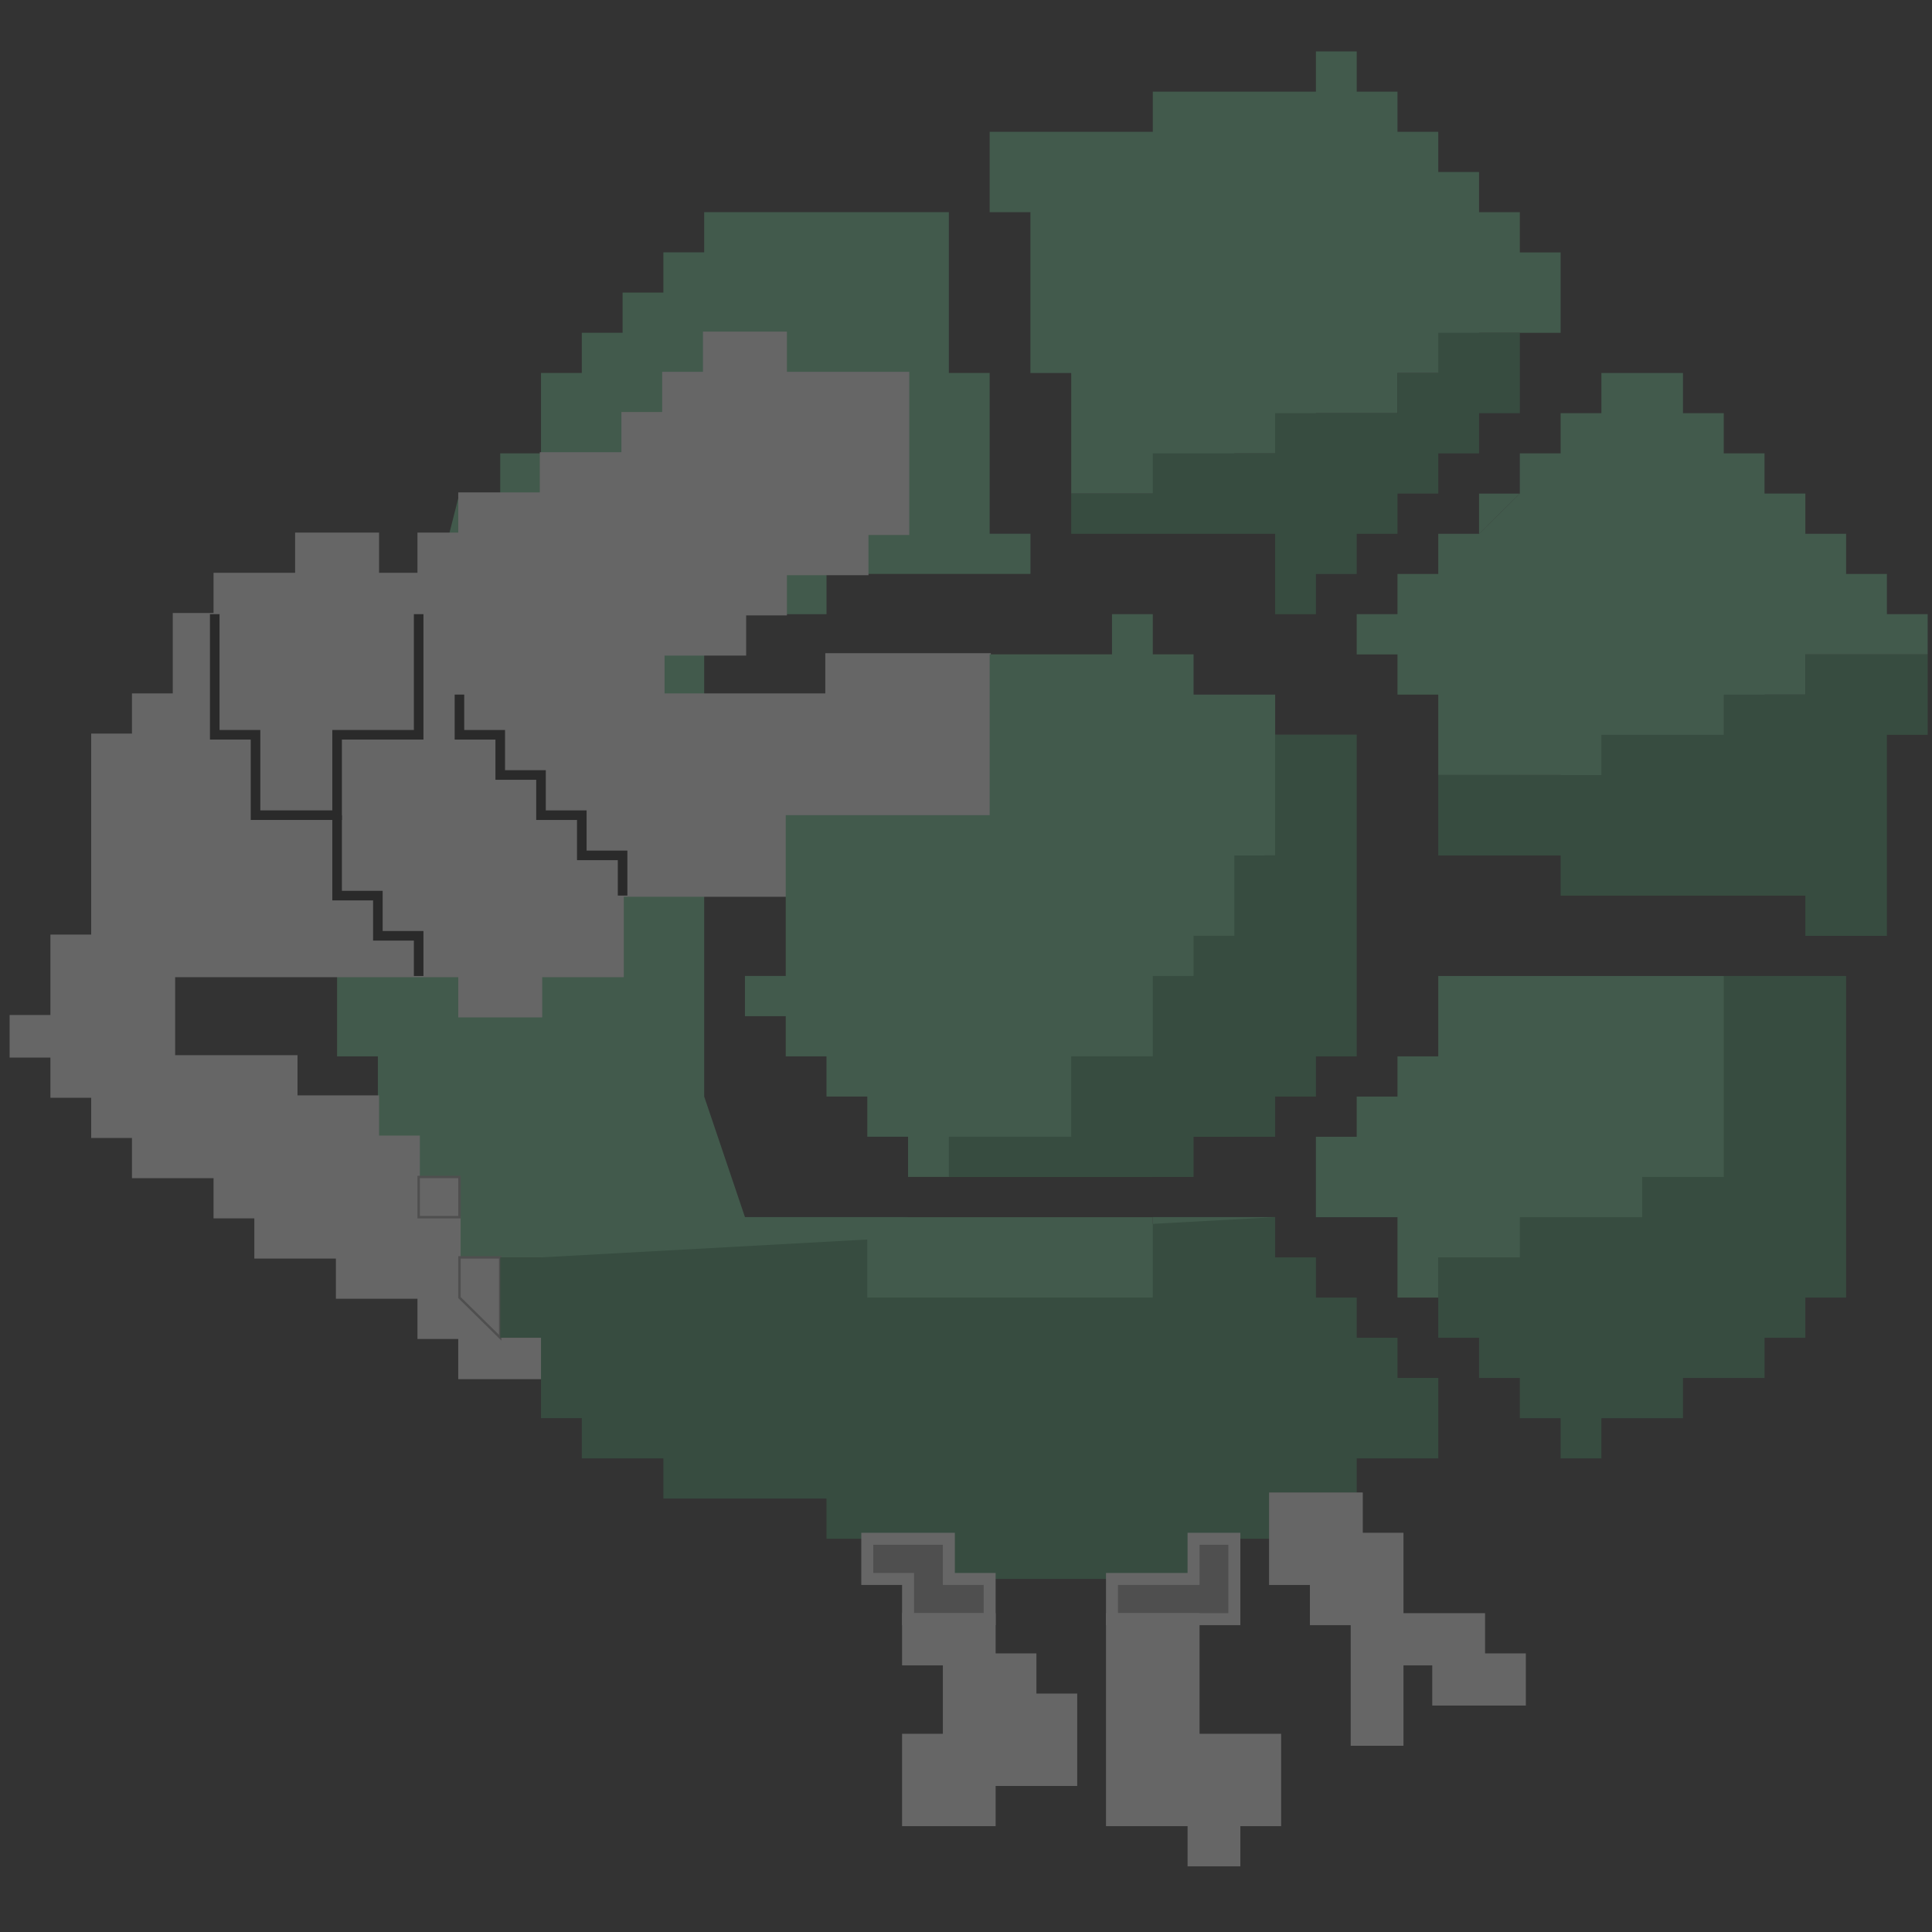 <svg width="126" height="126" viewBox="0 0 126 126" fill="none" xmlns="http://www.w3.org/2000/svg">
<rect x="0" y="0" width="126" height="126" fill="#333333" stroke="none"/>
<g style="mix-blend-mode:screen" opacity="0.25">
<path d="M83.161 79.38V89.867H80.501V92.489H75.181V95.111H72.521V97.733H56.563V95.111H51.243V92.489H48.583V89.867H45.922V87.245H40.603V84.623H35.283V82H29.964V76.757H27.303V74.135H24.643V68.892H21.983V63.649L29.963 32.189H32.623V29.567H35.283V24.324H37.944V21.702H40.604V19.08H43.264V16.458H45.925V13.836H61.883V24.322H64.543V34.808H67.204V37.43H53.904V40.053H45.925V71.512L48.585 79.377H59.224C59.224 79.377 56.564 79.377 59.224 81.999C61.884 84.621 75.183 81.999 75.183 81.999V79.377H83.162L83.161 79.38Z" fill="#6FCF97"/>
<path d="M67.202 13.84V24.327H69.862V32.191H75.182H80.501V29.57H85.821V26.948H88.481H91.14V24.327H93.8H96.46V21.705H101.78V19.084V16.462H99.12V13.84H96.46V11.219H93.8V8.597H91.14V5.976H88.481V3.354H85.821V5.976H83.161H77.841H75.182V8.597H69.862H64.543V11.219V13.84H67.202Z" fill="#6FCF97"/>
<path d="M69.862 32.191V34.813H80.501H83.161V40.056H85.82V37.435H88.481V34.813H91.14V32.191H93.8V29.57H96.46V26.948H99.12V21.705H96.46H93.8V24.327H91.14V26.948H88.481H85.82H83.161V29.57H80.501H75.181V32.191H69.862Z" fill="#429966"/>
<path d="M24.644 71.516H19.325V68.895H14.005H11.345V66.273V63.652H29.964V66.273H32.624H35.283V63.652H40.604V61.03V58.408H43.263H64.542V55.787V53.165H67.201V47.922V45.3H64.542V42.678H53.902V45.3H43.263V42.678H45.923H48.583V40.056H51.243V37.435H53.902H56.562V34.813H59.222V24.327H51.243V21.705H45.923V24.327H43.263V26.948H40.604V29.57H37.944H35.283V32.191H32.624H29.964V34.813H27.304V37.435H24.644V34.813H21.985H19.325V37.435H14.005V40.056H11.345V42.678V45.3H8.685V47.922H6.025V58.408V61.03H3.366V63.652V66.273H0.706V68.895H3.366V71.516H6.025V74.138H8.685V76.759H11.345H14.005V79.381H16.664V82.003H19.325H21.985V84.624H24.644H27.304V87.246H29.964V89.868H35.283V87.246H32.624V84.624H29.964V79.381H27.304V76.759V74.138H24.644V71.516Z" fill="white" stroke="white" stroke-width="0.156" stroke-miterlimit="10"/>
<path d="M32.624 82.002V87.245L29.964 84.623V82.002H32.624Z" fill="white" stroke="#A2A2A2" stroke-width="0.156" stroke-miterlimit="10"/>
<path d="M29.965 76.76H27.304V79.382H29.965V76.76Z" fill="white" stroke="#A2A2A2" stroke-width="0.156" stroke-miterlimit="10"/>
<path d="M14.005 40.055V47.92H16.664V53.163H21.985V47.92H27.304V45.298V40.055" fill="white"/>
<path d="M14.005 40.055V47.92H16.664V53.163H21.985V47.92H27.304V45.298V40.055" stroke="#111111" stroke-width="0.625" stroke-miterlimit="10"/>
<path d="M40.604 58.407V55.786H37.944V53.164H35.283V50.543H32.624V47.921H29.964V45.299" fill="white"/>
<path d="M40.604 58.407V55.786H37.944V53.164H35.283V50.543H32.624V47.921H29.964V45.299" stroke="#111111" stroke-width="0.625" stroke-miterlimit="10"/>
<path d="M21.985 53.166V58.409H24.644V61.031H27.304V63.653" fill="white"/>
<path d="M21.985 53.166V58.409H24.644V61.031H27.304V63.653" stroke="#111111" stroke-width="0.625" stroke-miterlimit="10"/>
<path d="M75.182 40.055H72.522V42.677H64.543V53.163H51.243V61.028V63.65H48.583V66.271H51.243V68.893H53.903V71.514H56.563V74.136H59.222V76.757H75.182V74.136H80.501V71.514L83.162 50.542H85.821L88.481 47.92H83.162V45.298H77.841V42.677H75.182V40.055Z" fill="#6FCF97"/>
<path d="M88.481 47.92V68.893H85.82V71.514H83.161V74.136H80.501H77.841V76.757H75.181H61.882V74.136H69.862V68.893H75.181V63.65H77.841V61.028H80.501V55.785H83.161V53.163V50.542V47.92H88.481Z" fill="#429966"/>
<path d="M112.419 63.652H120.399V84.625H117.739V87.247H115.079V89.868H109.759V92.49H104.439V95.112H101.78V92.49H99.12V89.868H96.46V87.247H93.8V84.625V82.004L112.419 63.652Z" fill="#429966"/>
<path d="M85.82 76.76V74.138H88.481V71.516H91.14V68.895H93.8V63.652H112.419V76.76H107.1V79.382H101.78H99.12V82.004H93.8V84.625H91.14V82.004V79.382H85.82V76.76Z" fill="#6FCF97"/>
<path d="M83.161 79.381V82.003H85.821V84.624H88.481V87.246H91.14V89.867H93.8V95.111H91.14H88.481V97.732H83.161V100.354H77.841V102.975H61.882V100.354H53.902V97.732H43.263V95.111H37.944V92.489H35.283V87.246H32.624V82.003H35.283L83.161 79.381Z" fill="#429966"/>
<path d="M75.181 79.381H56.562V84.624H75.181V79.381Z" fill="#6FCF97"/>
<path d="M56.562 100.354H61.882V102.975H64.542V105.597H59.222V102.975H56.562V100.354Z" fill="#A2A2A2" stroke="white" stroke-width="0.782" stroke-miterlimit="10"/>
<path d="M72.521 102.975V105.597H75.181H80.501V100.354H77.841V102.975H72.521Z" fill="#A2A2A2" stroke="white" stroke-width="0.782" stroke-miterlimit="10"/>
<path d="M83.161 100.354V102.976H88.481V97.732H83.161V100.354Z" fill="#A2A2A2" stroke="#A2A2A2" stroke-width="0.782" stroke-miterlimit="10"/>
<path d="M59.222 105.598V108.22H61.882V113.463H59.222V116.084V118.706H64.542V116.084H69.862V110.841H67.201V108.22H64.542V105.598H59.222Z" fill="white" stroke="white" stroke-width="0.782" stroke-miterlimit="10"/>
<path d="M72.521 105.598V118.706H75.181H77.841V121.327H80.501V118.706H83.161V113.463H77.841V105.598H72.521Z" fill="white" stroke="white" stroke-width="0.782" stroke-miterlimit="10"/>
<path d="M83.161 97.732V102.976H85.82V105.598H88.481V113.463H91.14V108.22H93.8V110.841H99.12V108.22H96.46V105.598H91.14V100.354H88.481V97.732H83.161Z" fill="white" stroke="white" stroke-width="0.782" stroke-miterlimit="10"/>
<path d="M88.481 42.678H91.14V45.299H93.8V50.543H101.78V53.164H109.759V50.543H112.419V47.921H115.078V45.299H117.739V42.678H125.718V40.056H123.058V37.434H120.399V34.812H117.739V32.19H115.078V29.569H112.419V26.947H109.759V24.326H107.099H104.439V26.947H101.78V29.569H99.12V32.19L96.459 34.812H93.8V37.434H91.14V40.056H88.481V42.678Z" fill="#6FCF97"/>
<path d="M93.8 55.79H101.78V58.411H117.739V61.033H123.058V47.925H125.719V42.682H120.399H117.739V45.303H112.419V47.925H104.439V50.547H99.12L93.8 55.79Z" fill="#429966"/>
<path d="M99.12 50.545H93.8V55.788H99.12V50.545Z" fill="#429966"/>
<path d="M96.46 32.191V34.813L99.12 32.191H96.46Z" fill="#6FCF97"/>
<path d="M83.161 45.299V55.786H80.501L83.161 45.299Z" fill="#6FCF97"/>
</g>
</svg>
